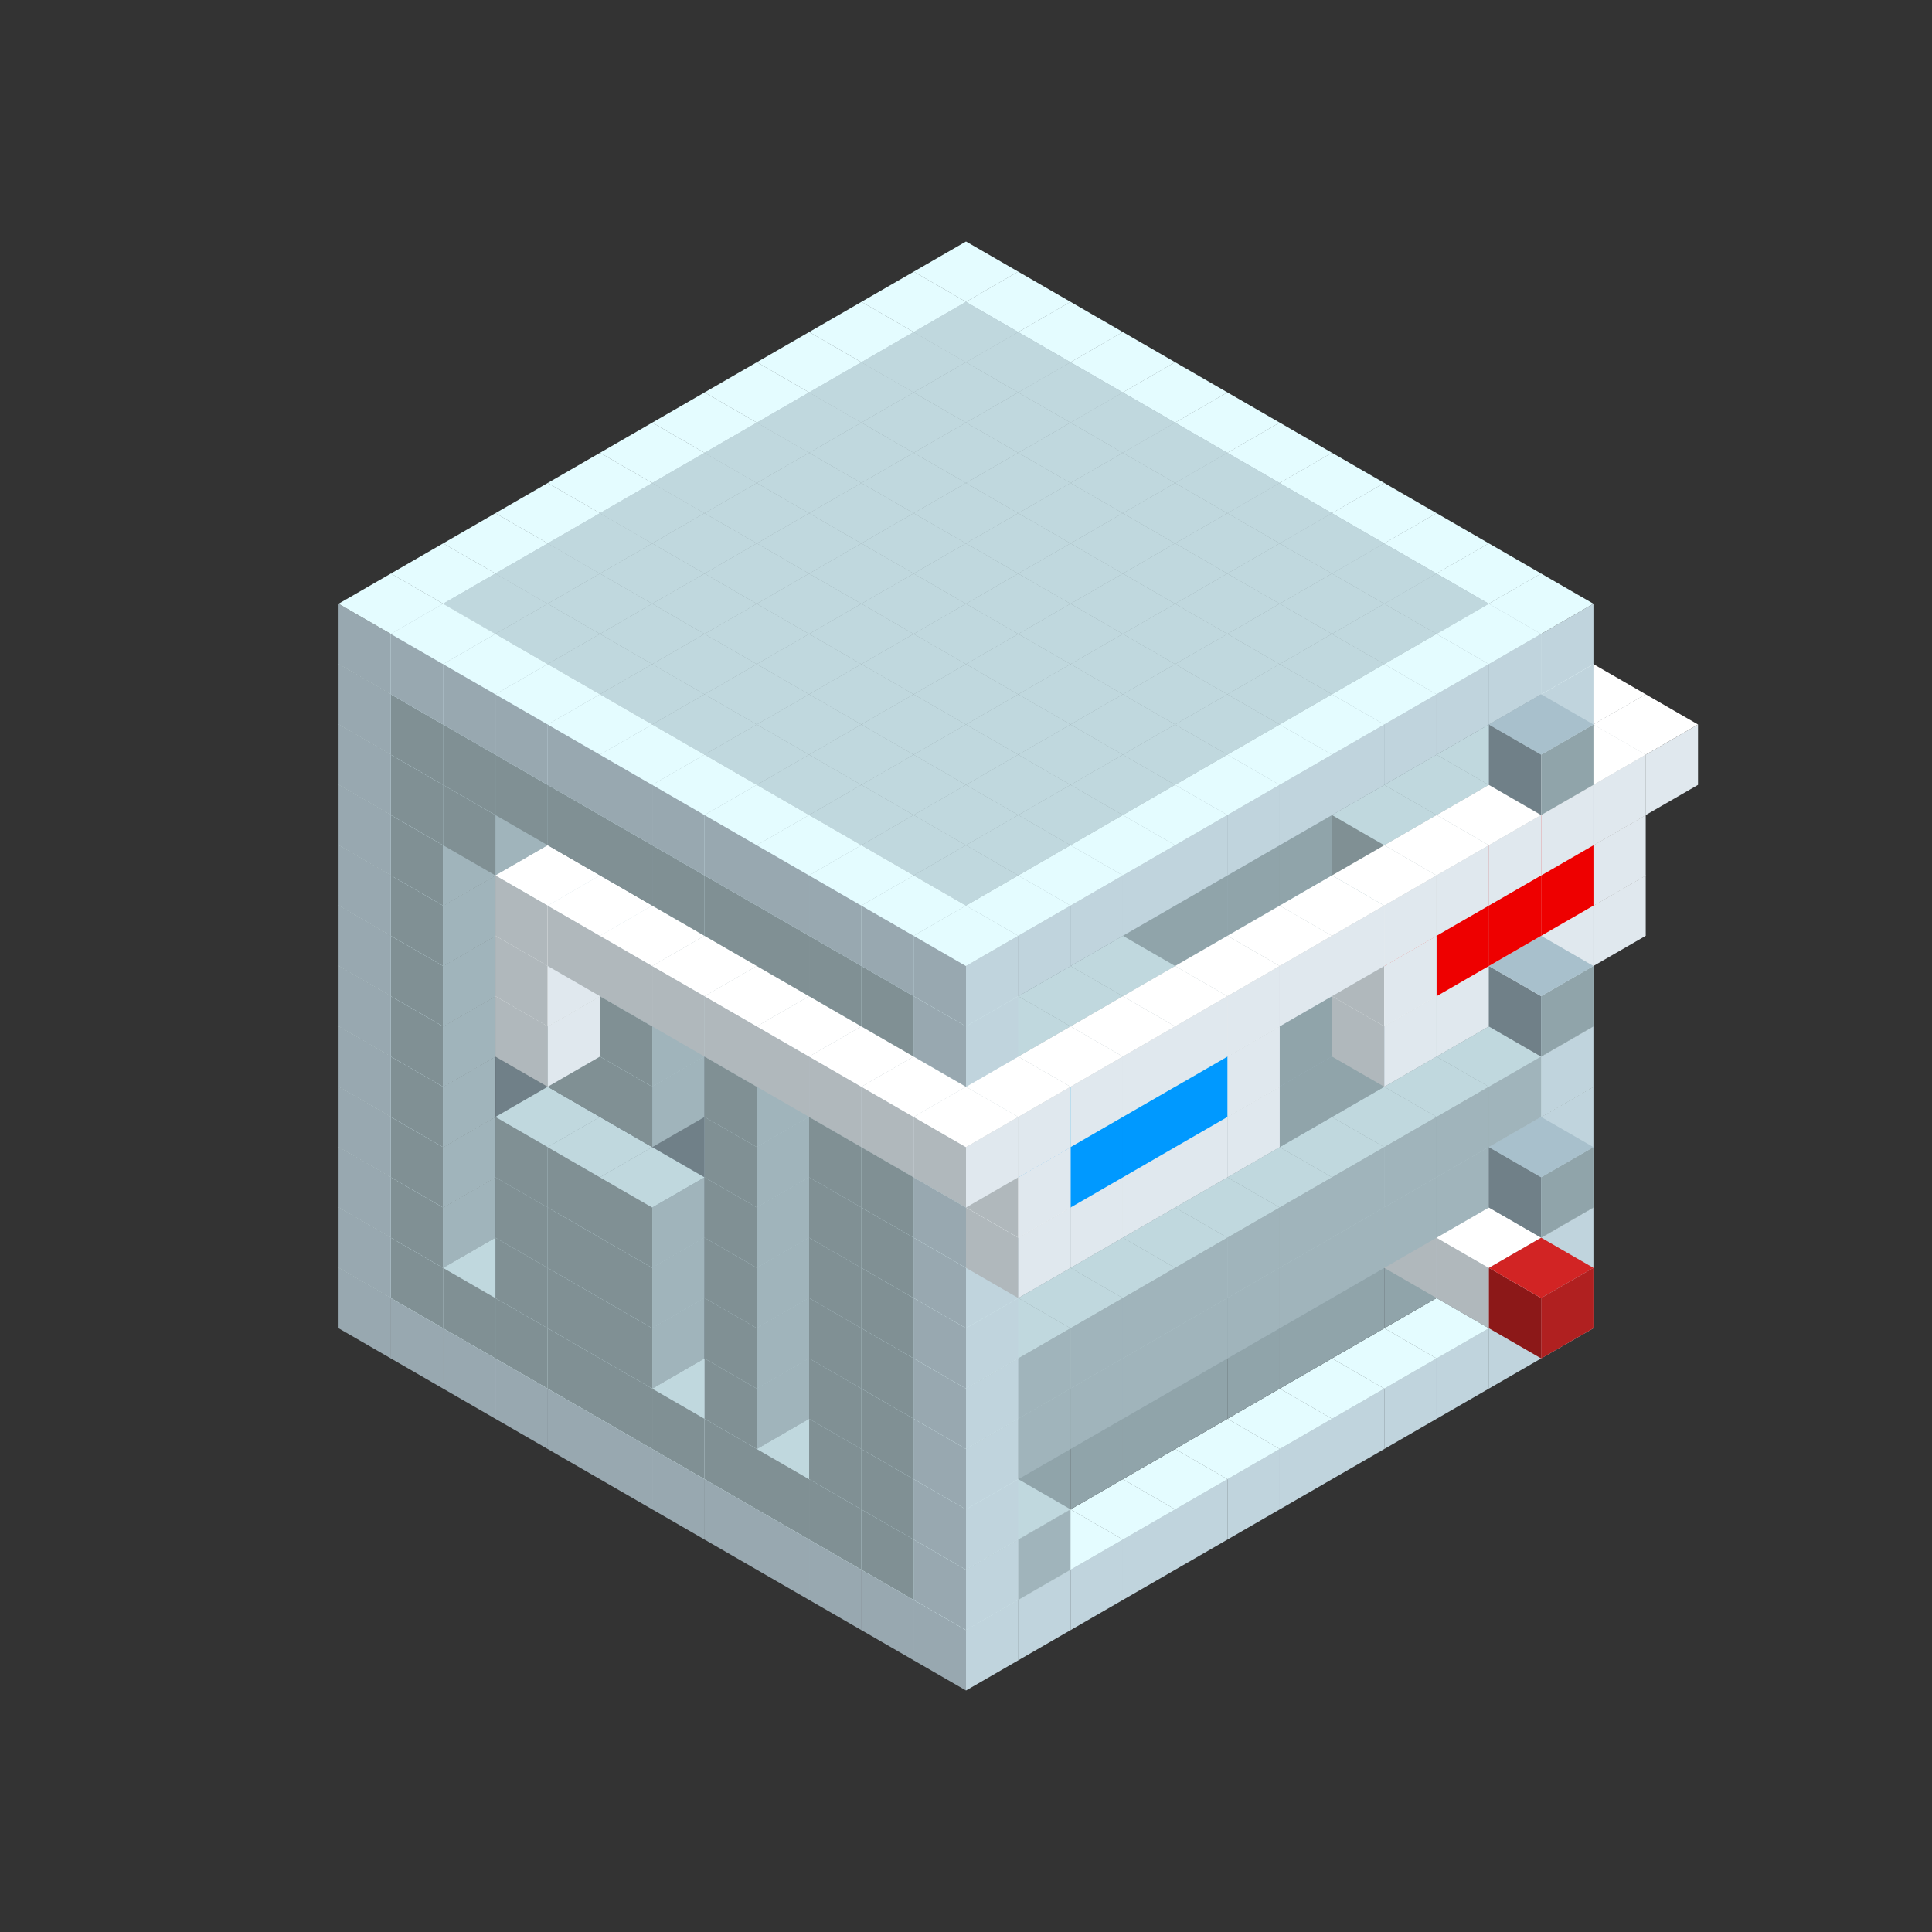 
<svg width='600' height='600' viewBox='4436371 5550000 3200000 3200000' xmlns='http://www.w3.org/2000/svg' xmlns:xlink='http://www.w3.org/1999/xlink'>
<rect x="4436371" y="5550000" width="3200000" height="3200000" fill="#333333" stroke="none"/>
<use xlink:href='#v-0x0000016b-4' transform='translate(983738,3600000)'/>
<use xlink:href='#v-0x0000016b-4' transform='translate(1070341,3650000)'/>
<use xlink:href='#v-0x0000016b-4' transform='translate(1156944,3700000)'/>
<use xlink:href='#v-0x0000016b-4' transform='translate(1243547,3750000)'/>
<use xlink:href='#v-0x0000016b-4' transform='translate(1330150,3800000)'/>
<use xlink:href='#v-0x0000016b-4' transform='translate(1416753,3850000)'/>
<use xlink:href='#v-0x0000016b-4' transform='translate(1503356,3900000)'/>
<use xlink:href='#v-0x0000016b-4' transform='translate(1589959,3950000)'/>
<use xlink:href='#v-0x0000016b-4' transform='translate(1676562,4000000)'/>
<use xlink:href='#v-0x0000016b-4' transform='translate(1763165,4050000)'/>
<use xlink:href='#v-0x0000016b-4' transform='translate(1849768,4100000)'/>
<use xlink:href='#v-0x0000016b-4' transform='translate(2889004,3600000)'/>
<use xlink:href='#v-0x0000016b-4' transform='translate(2802401,3650000)'/>
<use xlink:href='#v-0x0000016b-4' transform='translate(2715798,3700000)'/>
<use xlink:href='#v-0x0000016b-4' transform='translate(2629195,3750000)'/>
<use xlink:href='#v-0x0000016b-4' transform='translate(2542592,3800000)'/>
<use xlink:href='#v-0x0000016b-4' transform='translate(2455989,3850000)'/>
<use xlink:href='#v-0x0000016b-4' transform='translate(2369386,3900000)'/>
<use xlink:href='#v-0x0000016b-4' transform='translate(2282783,3950000)'/>
<use xlink:href='#v-0x0000016b-4' transform='translate(2196180,4000000)'/>
<use xlink:href='#v-0x0000016b-4' transform='translate(2109577,4050000)'/>
<use xlink:href='#v-0x0000016b-4' transform='translate(2022974,4100000)'/>
<use xlink:href='#v-0x0000016b-4' transform='translate(1936371,4150000)'/>
<use xlink:href='#v-0x0000016b-4' transform='translate(983738,3500000)'/>
<use xlink:href='#v-0x0000016b-1' transform='translate(1070341,3550000)'/>
<use xlink:href='#v-0x0000016b-1' transform='translate(1156944,3600000)'/>
<use xlink:href='#v-0x0000016b-1' transform='translate(1243547,3650000)'/>
<use xlink:href='#v-0x0000016b-1' transform='translate(1330150,3700000)'/>
<use xlink:href='#v-0x0000016b-1' transform='translate(1416753,3750000)'/>
<use xlink:href='#v-0x0000016b-1' transform='translate(1503356,3800000)'/>
<use xlink:href='#v-0x0000016b-1' transform='translate(1589959,3850000)'/>
<use xlink:href='#v-0x0000016b-1' transform='translate(1676562,3900000)'/>
<use xlink:href='#v-0x0000016b-1' transform='translate(1763165,3950000)'/>
<use xlink:href='#v-0x0000016b-2' transform='translate(2715798,3500000)'/>
<use xlink:href='#v-0x0000016b-2' transform='translate(2629195,3550000)'/>
<use xlink:href='#v-0x0000016b-2' transform='translate(2542592,3600000)'/>
<use xlink:href='#v-0x0000016b-2' transform='translate(2455989,3650000)'/>
<use xlink:href='#v-0x0000016b-2' transform='translate(2369386,3700000)'/>
<use xlink:href='#v-0x0000016b-2' transform='translate(2282783,3750000)'/>
<use xlink:href='#v-0x0000016b-2' transform='translate(2196180,3800000)'/>
<use xlink:href='#v-0x0000016b-2' transform='translate(2109577,3850000)'/>
<use xlink:href='#v-0x0000016b-2' transform='translate(2022974,3900000)'/>
<use xlink:href='#v-0x0000016b-2' transform='translate(1936371,3950000)'/>
<use xlink:href='#v-0x0000016b-1' transform='translate(1849768,4000000)'/>
<use xlink:href='#v-0x0000016b-4' transform='translate(2889004,3500000)'/>
<use xlink:href='#v-0x0000016b-1' transform='translate(2802401,3550000)'/>
<use xlink:href='#v-0x0000016b-1' transform='translate(2022974,4000000)'/>
<use xlink:href='#v-0x0000016b-4' transform='translate(1936371,4050000)'/>
<use xlink:href='#v-0x0000016b-4' transform='translate(983738,3400000)'/>
<use xlink:href='#v-0x0000016b-1' transform='translate(1070341,3450000)'/>
<use xlink:href='#v-0x0000016b-2' transform='translate(1243547,3450000)'/>
<use xlink:href='#v-0x0000016b-2' transform='translate(1330150,3500000)'/>
<use xlink:href='#v-0x0000016b-1' transform='translate(1243547,3550000)'/>
<use xlink:href='#v-0x0000016b-2' transform='translate(1416753,3550000)'/>
<use xlink:href='#v-0x0000016b-1' transform='translate(1330150,3600000)'/>
<use xlink:href='#v-0x0000016b-2' transform='translate(1503356,3600000)'/>
<use xlink:href='#v-0x0000016b-1' transform='translate(1416753,3650000)'/>
<use xlink:href='#v-0x0000016b-2' transform='translate(1589959,3650000)'/>
<use xlink:href='#v-0x0000016b-2' transform='translate(1676562,3700000)'/>
<use xlink:href='#v-0x0000016b-1' transform='translate(1589959,3750000)'/>
<use xlink:href='#v-0x0000016b-2' transform='translate(1763165,3750000)'/>
<use xlink:href='#v-0x0000016b-2' transform='translate(1849768,3800000)'/>
<use xlink:href='#v-0x0000016b-1' transform='translate(1763165,3850000)'/>
<use xlink:href='#v-0x0000016b-2' transform='translate(2715798,3400000)'/>
<use xlink:href='#v-0x0000016b-5' transform='translate(2629195,3450000)'/>
<use xlink:href='#v-0x0000016b-2' transform='translate(2542592,3500000)'/>
<use xlink:href='#v-0x0000016b-2' transform='translate(2455989,3550000)'/>
<use xlink:href='#v-0x0000016b-2' transform='translate(2369386,3600000)'/>
<use xlink:href='#v-0x0000016b-2' transform='translate(2282783,3650000)'/>
<use xlink:href='#v-0x0000016b-2' transform='translate(2196180,3700000)'/>
<use xlink:href='#v-0x0000016b-2' transform='translate(2109577,3750000)'/>
<use xlink:href='#v-0x0000016b-2' transform='translate(2022974,3800000)'/>
<use xlink:href='#v-0x0000016b-2' transform='translate(1936371,3850000)'/>
<use xlink:href='#v-0x0000016b-1' transform='translate(1849768,3900000)'/>
<use xlink:href='#v-0x0000016b-4' transform='translate(2889004,3400000)'/>
<use xlink:href='#v-0x0000016b-5' transform='translate(2715798,3500000)'/>
<use xlink:href='#v-0x0000016b-4' transform='translate(1936371,3950000)'/>
<use xlink:href='#v-0x0000016b-5' transform='translate(2802401,3550000)'/>
<use xlink:href='#v-0x0000016b-6' transform='translate(2889004,3600000)'/>
<use xlink:href='#v-0x0000016b-4' transform='translate(983738,3300000)'/>
<use xlink:href='#v-0x0000016b-1' transform='translate(1070341,3350000)'/>
<use xlink:href='#v-0x0000016b-2' transform='translate(1243547,3350000)'/>
<use xlink:href='#v-0x0000016b-2' transform='translate(1330150,3400000)'/>
<use xlink:href='#v-0x0000016b-1' transform='translate(1243547,3450000)'/>
<use xlink:href='#v-0x0000016b-2' transform='translate(1416753,3450000)'/>
<use xlink:href='#v-0x0000016b-1' transform='translate(1330150,3500000)'/>
<use xlink:href='#v-0x0000016b-2' transform='translate(1503356,3500000)'/>
<use xlink:href='#v-0x0000016b-1' transform='translate(1416753,3550000)'/>
<use xlink:href='#v-0x0000016b-2' transform='translate(1589959,3550000)'/>
<use xlink:href='#v-0x0000016b-2' transform='translate(1676562,3600000)'/>
<use xlink:href='#v-0x0000016b-1' transform='translate(1589959,3650000)'/>
<use xlink:href='#v-0x0000016b-2' transform='translate(1763165,3650000)'/>
<use xlink:href='#v-0x0000016b-2' transform='translate(1849768,3700000)'/>
<use xlink:href='#v-0x0000016b-1' transform='translate(1763165,3750000)'/>
<use xlink:href='#v-0x0000016b-2' transform='translate(2715798,3300000)'/>
<use xlink:href='#v-0x0000016b-2' transform='translate(2629195,3350000)'/>
<use xlink:href='#v-0x0000016b-2' transform='translate(2542592,3400000)'/>
<use xlink:href='#v-0x0000016b-2' transform='translate(2455989,3450000)'/>
<use xlink:href='#v-0x0000016b-2' transform='translate(2369386,3500000)'/>
<use xlink:href='#v-0x0000016b-2' transform='translate(2282783,3550000)'/>
<use xlink:href='#v-0x0000016b-2' transform='translate(2196180,3600000)'/>
<use xlink:href='#v-0x0000016b-2' transform='translate(2109577,3650000)'/>
<use xlink:href='#v-0x0000016b-2' transform='translate(2022974,3700000)'/>
<use xlink:href='#v-0x0000016b-2' transform='translate(1936371,3750000)'/>
<use xlink:href='#v-0x0000016b-1' transform='translate(1849768,3800000)'/>
<use xlink:href='#v-0x0000016b-4' transform='translate(2889004,3300000)'/>
<use xlink:href='#v-0x0000016b-1' transform='translate(2802401,3350000)'/>
<use xlink:href='#v-0x0000016b-1' transform='translate(2715798,3400000)'/>
<use xlink:href='#v-0x0000016b-1' transform='translate(2629195,3450000)'/>
<use xlink:href='#v-0x0000016b-1' transform='translate(2542592,3500000)'/>
<use xlink:href='#v-0x0000016b-1' transform='translate(2455989,3550000)'/>
<use xlink:href='#v-0x0000016b-1' transform='translate(2369386,3600000)'/>
<use xlink:href='#v-0x0000016b-1' transform='translate(2282783,3650000)'/>
<use xlink:href='#v-0x0000016b-1' transform='translate(2196180,3700000)'/>
<use xlink:href='#v-0x0000016b-1' transform='translate(2109577,3750000)'/>
<use xlink:href='#v-0x0000016b-1' transform='translate(2022974,3800000)'/>
<use xlink:href='#v-0x0000016b-4' transform='translate(1936371,3850000)'/>
<use xlink:href='#v-0x0000016b-4' transform='translate(983738,3200000)'/>
<use xlink:href='#v-0x0000016b-1' transform='translate(1070341,3250000)'/>
<use xlink:href='#v-0x0000016b-2' transform='translate(1243547,3250000)'/>
<use xlink:href='#v-0x0000016b-2' transform='translate(1330150,3300000)'/>
<use xlink:href='#v-0x0000016b-1' transform='translate(1243547,3350000)'/>
<use xlink:href='#v-0x0000016b-2' transform='translate(1416753,3350000)'/>
<use xlink:href='#v-0x0000016b-1' transform='translate(1330150,3400000)'/>
<use xlink:href='#v-0x0000016b-2' transform='translate(1503356,3400000)'/>
<use xlink:href='#v-0x0000016b-1' transform='translate(1416753,3450000)'/>
<use xlink:href='#v-0x0000016b-2' transform='translate(1589959,3450000)'/>
<use xlink:href='#v-0x0000016b-2' transform='translate(1676562,3500000)'/>
<use xlink:href='#v-0x0000016b-1' transform='translate(1589959,3550000)'/>
<use xlink:href='#v-0x0000016b-2' transform='translate(1763165,3550000)'/>
<use xlink:href='#v-0x0000016b-2' transform='translate(1849768,3600000)'/>
<use xlink:href='#v-0x0000016b-1' transform='translate(1763165,3650000)'/>
<use xlink:href='#v-0x0000016b-2' transform='translate(2715798,3200000)'/>
<use xlink:href='#v-0x0000016b-2' transform='translate(2629195,3250000)'/>
<use xlink:href='#v-0x0000016b-2' transform='translate(2542592,3300000)'/>
<use xlink:href='#v-0x0000016b-2' transform='translate(2455989,3350000)'/>
<use xlink:href='#v-0x0000016b-2' transform='translate(2369386,3400000)'/>
<use xlink:href='#v-0x0000016b-2' transform='translate(2282783,3450000)'/>
<use xlink:href='#v-0x0000016b-2' transform='translate(2196180,3500000)'/>
<use xlink:href='#v-0x0000016b-2' transform='translate(2109577,3550000)'/>
<use xlink:href='#v-0x0000016b-2' transform='translate(2022974,3600000)'/>
<use xlink:href='#v-0x0000016b-2' transform='translate(1936371,3650000)'/>
<use xlink:href='#v-0x0000016b-1' transform='translate(1849768,3700000)'/>
<use xlink:href='#v-0x0000016b-4' transform='translate(2889004,3200000)'/>
<use xlink:href='#v-0x0000016b-1' transform='translate(2802401,3250000)'/>
<use xlink:href='#v-0x0000016b-1' transform='translate(2715798,3300000)'/>
<use xlink:href='#v-0x0000016b-1' transform='translate(2629195,3350000)'/>
<use xlink:href='#v-0x0000016b-1' transform='translate(2542592,3400000)'/>
<use xlink:href='#v-0x0000016b-1' transform='translate(2455989,3450000)'/>
<use xlink:href='#v-0x0000016b-1' transform='translate(2369386,3500000)'/>
<use xlink:href='#v-0x0000016b-1' transform='translate(2282783,3550000)'/>
<use xlink:href='#v-0x0000016b-1' transform='translate(2196180,3600000)'/>
<use xlink:href='#v-0x0000016b-1' transform='translate(2109577,3650000)'/>
<use xlink:href='#v-0x0000016b-1' transform='translate(2022974,3700000)'/>
<use xlink:href='#v-0x0000016b-4' transform='translate(1936371,3750000)'/>
<use xlink:href='#v-0x0000016b-7' transform='translate(2889004,3400000)'/>
<use xlink:href='#v-0x0000016b-4' transform='translate(983738,3100000)'/>
<use xlink:href='#v-0x0000016b-1' transform='translate(1070341,3150000)'/>
<use xlink:href='#v-0x0000016b-2' transform='translate(1243547,3150000)'/>
<use xlink:href='#v-0x0000016b-2' transform='translate(1330150,3200000)'/>
<use xlink:href='#v-0x0000016b-2' transform='translate(1416753,3250000)'/>
<use xlink:href='#v-0x0000016b-2' transform='translate(1503356,3300000)'/>
<use xlink:href='#v-0x0000016b-2' transform='translate(1589959,3350000)'/>
<use xlink:href='#v-0x0000016b-2' transform='translate(1676562,3400000)'/>
<use xlink:href='#v-0x0000016b-1' transform='translate(1589959,3450000)'/>
<use xlink:href='#v-0x0000016b-2' transform='translate(1763165,3450000)'/>
<use xlink:href='#v-0x0000016b-2' transform='translate(1849768,3500000)'/>
<use xlink:href='#v-0x0000016b-1' transform='translate(1763165,3550000)'/>
<use xlink:href='#v-0x0000016b-2' transform='translate(2715798,3100000)'/>
<use xlink:href='#v-0x0000016b-2' transform='translate(2629195,3150000)'/>
<use xlink:href='#v-0x0000016b-2' transform='translate(2542592,3200000)'/>
<use xlink:href='#v-0x0000016b-2' transform='translate(2455989,3250000)'/>
<use xlink:href='#v-0x0000016b-2' transform='translate(2369386,3300000)'/>
<use xlink:href='#v-0x0000016b-2' transform='translate(2282783,3350000)'/>
<use xlink:href='#v-0x0000016b-2' transform='translate(2196180,3400000)'/>
<use xlink:href='#v-0x0000016b-2' transform='translate(2109577,3450000)'/>
<use xlink:href='#v-0x0000016b-2' transform='translate(2022974,3500000)'/>
<use xlink:href='#v-0x0000016b-2' transform='translate(1936371,3550000)'/>
<use xlink:href='#v-0x0000016b-1' transform='translate(1849768,3600000)'/>
<use xlink:href='#v-0x0000016b-4' transform='translate(2889004,3100000)'/>
<use xlink:href='#v-0x0000016b-4' transform='translate(1936371,3650000)'/>
<use xlink:href='#v-0x0000016b-4' transform='translate(983738,3000000)'/>
<use xlink:href='#v-0x0000016b-1' transform='translate(1070341,3050000)'/>
<use xlink:href='#v-0x0000016b-2' transform='translate(1243547,3050000)'/>
<use xlink:href='#v-0x0000016b-2' transform='translate(1330150,3100000)'/>
<use xlink:href='#v-0x0000016b-1' transform='translate(1243547,3150000)'/>
<use xlink:href='#v-0x0000016b-2' transform='translate(1416753,3150000)'/>
<use xlink:href='#v-0x0000016b-1' transform='translate(1330150,3200000)'/>
<use xlink:href='#v-0x0000016b-2' transform='translate(1503356,3200000)'/>
<use xlink:href='#v-0x0000016b-1' transform='translate(1416753,3250000)'/>
<use xlink:href='#v-0x0000016b-2' transform='translate(1589959,3250000)'/>
<use xlink:href='#v-0x0000016b-2' transform='translate(1676562,3300000)'/>
<use xlink:href='#v-0x0000016b-1' transform='translate(1589959,3350000)'/>
<use xlink:href='#v-0x0000016b-2' transform='translate(1763165,3350000)'/>
<use xlink:href='#v-0x0000016b-2' transform='translate(1849768,3400000)'/>
<use xlink:href='#v-0x0000016b-1' transform='translate(1763165,3450000)'/>
<use xlink:href='#v-0x0000016b-2' transform='translate(2715798,3000000)'/>
<use xlink:href='#v-0x0000016b-2' transform='translate(2629195,3050000)'/>
<use xlink:href='#v-0x0000016b-2' transform='translate(2542592,3100000)'/>
<use xlink:href='#v-0x0000016b-2' transform='translate(2455989,3150000)'/>
<use xlink:href='#v-0x0000016b-2' transform='translate(2369386,3200000)'/>
<use xlink:href='#v-0x0000016b-2' transform='translate(2282783,3250000)'/>
<use xlink:href='#v-0x0000016b-2' transform='translate(2196180,3300000)'/>
<use xlink:href='#v-0x0000016b-2' transform='translate(2109577,3350000)'/>
<use xlink:href='#v-0x0000016b-2' transform='translate(2022974,3400000)'/>
<use xlink:href='#v-0x0000016b-2' transform='translate(1936371,3450000)'/>
<use xlink:href='#v-0x0000016b-1' transform='translate(1849768,3500000)'/>
<use xlink:href='#v-0x0000016b-4' transform='translate(2889004,3000000)'/>
<use xlink:href='#v-0x0000016b-4' transform='translate(1936371,3550000)'/>
<use xlink:href='#v-0x0000016b-4' transform='translate(983738,2900000)'/>
<use xlink:href='#v-0x0000016b-1' transform='translate(1070341,2950000)'/>
<use xlink:href='#v-0x0000016b-2' transform='translate(1243547,2950000)'/>
<use xlink:href='#v-0x0000016b-2' transform='translate(1330150,3000000)'/>
<use xlink:href='#v-0x0000016b-1' transform='translate(1243547,3050000)'/>
<use xlink:href='#v-0x0000016b-8' transform='translate(2369386,2500000)'/>
<use xlink:href='#v-0x0000016b-2' transform='translate(1416753,3050000)'/>
<use xlink:href='#v-0x0000016b-1' transform='translate(1330150,3100000)'/>
<use xlink:href='#v-0x0000016b-8' transform='translate(1243547,3150000)'/>
<use xlink:href='#v-0x0000016b-2' transform='translate(1503356,3100000)'/>
<use xlink:href='#v-0x0000016b-1' transform='translate(1416753,3150000)'/>
<use xlink:href='#v-0x0000016b-2' transform='translate(1589959,3150000)'/>
<use xlink:href='#v-0x0000016b-2' transform='translate(1676562,3200000)'/>
<use xlink:href='#v-0x0000016b-1' transform='translate(1589959,3250000)'/>
<use xlink:href='#v-0x0000016b-2' transform='translate(1763165,3250000)'/>
<use xlink:href='#v-0x0000016b-2' transform='translate(1849768,3300000)'/>
<use xlink:href='#v-0x0000016b-1' transform='translate(1763165,3350000)'/>
<use xlink:href='#v-0x0000016b-2' transform='translate(2715798,2900000)'/>
<use xlink:href='#v-0x0000016b-2' transform='translate(2629195,2950000)'/>
<use xlink:href='#v-0x0000016b-2' transform='translate(2542592,3000000)'/>
<use xlink:href='#v-0x0000016b-2' transform='translate(2455989,3050000)'/>
<use xlink:href='#v-0x0000016b-2' transform='translate(2369386,3100000)'/>
<use xlink:href='#v-0x0000016b-2' transform='translate(2282783,3150000)'/>
<use xlink:href='#v-0x0000016b-2' transform='translate(2196180,3200000)'/>
<use xlink:href='#v-0x0000016b-2' transform='translate(2109577,3250000)'/>
<use xlink:href='#v-0x0000016b-2' transform='translate(2022974,3300000)'/>
<use xlink:href='#v-0x0000016b-2' transform='translate(1936371,3350000)'/>
<use xlink:href='#v-0x0000016b-1' transform='translate(1849768,3400000)'/>
<use xlink:href='#v-0x0000016b-4' transform='translate(2889004,2900000)'/>
<use xlink:href='#v-0x0000016b-1' transform='translate(2802401,2950000)'/>
<use xlink:href='#v-0x0000016b-1' transform='translate(2715798,3000000)'/>
<use xlink:href='#v-0x0000016b-1' transform='translate(2629195,3050000)'/>
<use xlink:href='#v-0x0000016b-1' transform='translate(2196180,3300000)'/>
<use xlink:href='#v-0x0000016b-1' transform='translate(2109577,3350000)'/>
<use xlink:href='#v-0x0000016b-1' transform='translate(2022974,3400000)'/>
<use xlink:href='#v-0x0000016b-4' transform='translate(1936371,3450000)'/>
<use xlink:href='#v-0x0000016b-8' transform='translate(2975607,2950000)'/>
<use xlink:href='#v-0x0000016b-8' transform='translate(2889004,3000000)'/>
<use xlink:href='#v-0x0000016b-8' transform='translate(2802401,3050000)'/>
<use xlink:href='#v-0x0000016b-8' transform='translate(2715798,3100000)'/>
<use xlink:href='#v-0x0000016b-8' transform='translate(2629195,3150000)'/>
<use xlink:href='#v-0x0000016b-8' transform='translate(2369386,3300000)'/>
<use xlink:href='#v-0x0000016b-8' transform='translate(2282783,3350000)'/>
<use xlink:href='#v-0x0000016b-8' transform='translate(2196180,3400000)'/>
<use xlink:href='#v-0x0000016b-8' transform='translate(2109577,3450000)'/>
<use xlink:href='#v-0x0000016b-8' transform='translate(2022974,3500000)'/>
<use xlink:href='#v-0x0000016b-7' transform='translate(2889004,3100000)'/>
<use xlink:href='#v-0x0000016b-4' transform='translate(983738,2800000)'/>
<use xlink:href='#v-0x0000016b-1' transform='translate(1070341,2850000)'/>
<use xlink:href='#v-0x0000016b-2' transform='translate(1243547,2850000)'/>
<use xlink:href='#v-0x0000016b-2' transform='translate(1330150,2900000)'/>
<use xlink:href='#v-0x0000016b-1' transform='translate(1243547,2950000)'/>
<use xlink:href='#v-0x0000016b-8' transform='translate(2369386,2400000)'/>
<use xlink:href='#v-0x0000016b-2' transform='translate(1416753,2950000)'/>
<use xlink:href='#v-0x0000016b-1' transform='translate(1330150,3000000)'/>
<use xlink:href='#v-0x0000016b-8' transform='translate(1243547,3050000)'/>
<use xlink:href='#v-0x0000016b-2' transform='translate(1503356,3000000)'/>
<use xlink:href='#v-0x0000016b-1' transform='translate(1416753,3050000)'/>
<use xlink:href='#v-0x0000016b-2' transform='translate(1589959,3050000)'/>
<use xlink:href='#v-0x0000016b-2' transform='translate(1676562,3100000)'/>
<use xlink:href='#v-0x0000016b-1' transform='translate(1589959,3150000)'/>
<use xlink:href='#v-0x0000016b-2' transform='translate(1763165,3150000)'/>
<use xlink:href='#v-0x0000016b-2' transform='translate(1849768,3200000)'/>
<use xlink:href='#v-0x0000016b-1' transform='translate(1763165,3250000)'/>
<use xlink:href='#v-0x0000016b-2' transform='translate(2715798,2800000)'/>
<use xlink:href='#v-0x0000016b-2' transform='translate(2629195,2850000)'/>
<use xlink:href='#v-0x0000016b-2' transform='translate(2542592,2900000)'/>
<use xlink:href='#v-0x0000016b-2' transform='translate(2455989,2950000)'/>
<use xlink:href='#v-0x0000016b-2' transform='translate(2369386,3000000)'/>
<use xlink:href='#v-0x0000016b-2' transform='translate(2282783,3050000)'/>
<use xlink:href='#v-0x0000016b-2' transform='translate(2196180,3100000)'/>
<use xlink:href='#v-0x0000016b-2' transform='translate(2109577,3150000)'/>
<use xlink:href='#v-0x0000016b-2' transform='translate(2022974,3200000)'/>
<use xlink:href='#v-0x0000016b-2' transform='translate(1936371,3250000)'/>
<use xlink:href='#v-0x0000016b-1' transform='translate(1849768,3300000)'/>
<use xlink:href='#v-0x0000016b-4' transform='translate(2889004,2800000)'/>
<use xlink:href='#v-0x0000016b-1' transform='translate(2802401,2850000)'/>
<use xlink:href='#v-0x0000016b-3' transform='translate(2715798,2900000)'/>
<use xlink:href='#v-0x0000016b-3' transform='translate(2629195,2950000)'/>
<use xlink:href='#v-0x0000016b-1' transform='translate(2542592,3000000)'/>
<use xlink:href='#v-0x0000016b-1' transform='translate(2282783,3150000)'/>
<use xlink:href='#v-0x0000016b-3' transform='translate(2196180,3200000)'/>
<use xlink:href='#v-0x0000016b-3' transform='translate(2109577,3250000)'/>
<use xlink:href='#v-0x0000016b-1' transform='translate(2022974,3300000)'/>
<use xlink:href='#v-0x0000016b-4' transform='translate(1936371,3350000)'/>
<use xlink:href='#v-0x0000016b-8' transform='translate(2975607,2850000)'/>
<use xlink:href='#v-0x0000016b-10' transform='translate(2889004,2900000)'/>
<use xlink:href='#v-0x0000016b-10' transform='translate(2802401,2950000)'/>
<use xlink:href='#v-0x0000016b-10' transform='translate(2715798,3000000)'/>
<use xlink:href='#v-0x0000016b-8' transform='translate(2629195,3050000)'/>
<use xlink:href='#v-0x0000016b-8' transform='translate(2369386,3200000)'/>
<use xlink:href='#v-0x0000016b-9' transform='translate(2282783,3250000)'/>
<use xlink:href='#v-0x0000016b-9' transform='translate(2196180,3300000)'/>
<use xlink:href='#v-0x0000016b-9' transform='translate(2109577,3350000)'/>
<use xlink:href='#v-0x0000016b-8' transform='translate(2022974,3400000)'/>
<use xlink:href='#v-0x0000016b-4' transform='translate(983738,2700000)'/>
<use xlink:href='#v-0x0000016b-1' transform='translate(1070341,2750000)'/>
<use xlink:href='#v-0x0000016b-2' transform='translate(1243547,2750000)'/>
<use xlink:href='#v-0x0000016b-1' transform='translate(1156944,2800000)'/>
<use xlink:href='#v-0x0000016b-2' transform='translate(1330150,2800000)'/>
<use xlink:href='#v-0x0000016b-8' transform='translate(2369386,2300000)'/>
<use xlink:href='#v-0x0000016b-2' transform='translate(1416753,2850000)'/>
<use xlink:href='#v-0x0000016b-8' transform='translate(1243547,2950000)'/>
<use xlink:href='#v-0x0000016b-8' transform='translate(2455989,2350000)'/>
<use xlink:href='#v-0x0000016b-2' transform='translate(1503356,2900000)'/>
<use xlink:href='#v-0x0000016b-8' transform='translate(1330150,3000000)'/>
<use xlink:href='#v-0x0000016b-8' transform='translate(2542592,2400000)'/>
<use xlink:href='#v-0x0000016b-2' transform='translate(1589959,2950000)'/>
<use xlink:href='#v-0x0000016b-1' transform='translate(1503356,3000000)'/>
<use xlink:href='#v-0x0000016b-8' transform='translate(1416753,3050000)'/>
<use xlink:href='#v-0x0000016b-8' transform='translate(2629195,2450000)'/>
<use xlink:href='#v-0x0000016b-2' transform='translate(1676562,3000000)'/>
<use xlink:href='#v-0x0000016b-1' transform='translate(1589959,3050000)'/>
<use xlink:href='#v-0x0000016b-8' transform='translate(1503356,3100000)'/>
<use xlink:href='#v-0x0000016b-8' transform='translate(2715798,2500000)'/>
<use xlink:href='#v-0x0000016b-2' transform='translate(1763165,3050000)'/>
<use xlink:href='#v-0x0000016b-1' transform='translate(1676562,3100000)'/>
<use xlink:href='#v-0x0000016b-8' transform='translate(1589959,3150000)'/>
<use xlink:href='#v-0x0000016b-8' transform='translate(2802401,2550000)'/>
<use xlink:href='#v-0x0000016b-2' transform='translate(1849768,3100000)'/>
<use xlink:href='#v-0x0000016b-1' transform='translate(1763165,3150000)'/>
<use xlink:href='#v-0x0000016b-8' transform='translate(1676562,3200000)'/>
<use xlink:href='#v-0x0000016b-8' transform='translate(2889004,2600000)'/>
<use xlink:href='#v-0x0000016b-2' transform='translate(2715798,2700000)'/>
<use xlink:href='#v-0x0000016b-2' transform='translate(2629195,2750000)'/>
<use xlink:href='#v-0x0000016b-2' transform='translate(2542592,2800000)'/>
<use xlink:href='#v-0x0000016b-2' transform='translate(2455989,2850000)'/>
<use xlink:href='#v-0x0000016b-2' transform='translate(2369386,2900000)'/>
<use xlink:href='#v-0x0000016b-2' transform='translate(2282783,2950000)'/>
<use xlink:href='#v-0x0000016b-2' transform='translate(2196180,3000000)'/>
<use xlink:href='#v-0x0000016b-2' transform='translate(2109577,3050000)'/>
<use xlink:href='#v-0x0000016b-2' transform='translate(2022974,3100000)'/>
<use xlink:href='#v-0x0000016b-2' transform='translate(1936371,3150000)'/>
<use xlink:href='#v-0x0000016b-1' transform='translate(1849768,3200000)'/>
<use xlink:href='#v-0x0000016b-8' transform='translate(1763165,3250000)'/>
<use xlink:href='#v-0x0000016b-8' transform='translate(2975607,2650000)'/>
<use xlink:href='#v-0x0000016b-4' transform='translate(2889004,2700000)'/>
<use xlink:href='#v-0x0000016b-1' transform='translate(2802401,2750000)'/>
<use xlink:href='#v-0x0000016b-1' transform='translate(2715798,2800000)'/>
<use xlink:href='#v-0x0000016b-1' transform='translate(2629195,2850000)'/>
<use xlink:href='#v-0x0000016b-1' transform='translate(2196180,3100000)'/>
<use xlink:href='#v-0x0000016b-1' transform='translate(2109577,3150000)'/>
<use xlink:href='#v-0x0000016b-1' transform='translate(2022974,3200000)'/>
<use xlink:href='#v-0x0000016b-4' transform='translate(1936371,3250000)'/>
<use xlink:href='#v-0x0000016b-8' transform='translate(1849768,3300000)'/>
<use xlink:href='#v-0x0000016b-8' transform='translate(3062210,2700000)'/>
<use xlink:href='#v-0x0000016b-8' transform='translate(2975607,2750000)'/>
<use xlink:href='#v-0x0000016b-8' transform='translate(2889004,2800000)'/>
<use xlink:href='#v-0x0000016b-8' transform='translate(2802401,2850000)'/>
<use xlink:href='#v-0x0000016b-8' transform='translate(2715798,2900000)'/>
<use xlink:href='#v-0x0000016b-8' transform='translate(2629195,2950000)'/>
<use xlink:href='#v-0x0000016b-8' transform='translate(2542592,3000000)'/>
<use xlink:href='#v-0x0000016b-8' transform='translate(2455989,3050000)'/>
<use xlink:href='#v-0x0000016b-8' transform='translate(2369386,3100000)'/>
<use xlink:href='#v-0x0000016b-8' transform='translate(2282783,3150000)'/>
<use xlink:href='#v-0x0000016b-8' transform='translate(2196180,3200000)'/>
<use xlink:href='#v-0x0000016b-8' transform='translate(2109577,3250000)'/>
<use xlink:href='#v-0x0000016b-8' transform='translate(2022974,3300000)'/>
<use xlink:href='#v-0x0000016b-8' transform='translate(1936371,3350000)'/>
<use xlink:href='#v-0x0000016b-4' transform='translate(983738,2600000)'/>
<use xlink:href='#v-0x0000016b-1' transform='translate(1070341,2650000)'/>
<use xlink:href='#v-0x0000016b-1' transform='translate(1156944,2700000)'/>
<use xlink:href='#v-0x0000016b-1' transform='translate(1243547,2750000)'/>
<use xlink:href='#v-0x0000016b-1' transform='translate(1330150,2800000)'/>
<use xlink:href='#v-0x0000016b-1' transform='translate(1416753,2850000)'/>
<use xlink:href='#v-0x0000016b-1' transform='translate(1503356,2900000)'/>
<use xlink:href='#v-0x0000016b-1' transform='translate(1589959,2950000)'/>
<use xlink:href='#v-0x0000016b-1' transform='translate(1676562,3000000)'/>
<use xlink:href='#v-0x0000016b-1' transform='translate(1763165,3050000)'/>
<use xlink:href='#v-0x0000016b-2' transform='translate(2715798,2600000)'/>
<use xlink:href='#v-0x0000016b-2' transform='translate(2629195,2650000)'/>
<use xlink:href='#v-0x0000016b-2' transform='translate(2542592,2700000)'/>
<use xlink:href='#v-0x0000016b-2' transform='translate(2455989,2750000)'/>
<use xlink:href='#v-0x0000016b-2' transform='translate(2369386,2800000)'/>
<use xlink:href='#v-0x0000016b-2' transform='translate(2282783,2850000)'/>
<use xlink:href='#v-0x0000016b-2' transform='translate(2196180,2900000)'/>
<use xlink:href='#v-0x0000016b-2' transform='translate(2109577,2950000)'/>
<use xlink:href='#v-0x0000016b-2' transform='translate(2022974,3000000)'/>
<use xlink:href='#v-0x0000016b-2' transform='translate(1936371,3050000)'/>
<use xlink:href='#v-0x0000016b-1' transform='translate(1849768,3100000)'/>
<use xlink:href='#v-0x0000016b-4' transform='translate(2889004,2600000)'/>
<use xlink:href='#v-0x0000016b-4' transform='translate(1936371,3150000)'/>
<use xlink:href='#v-0x0000016b-4' transform='translate(1936371,1950000)'/>
<use xlink:href='#v-0x0000016b-4' transform='translate(1849768,2000000)'/>
<use xlink:href='#v-0x0000016b-4' transform='translate(1763165,2050000)'/>
<use xlink:href='#v-0x0000016b-4' transform='translate(1676562,2100000)'/>
<use xlink:href='#v-0x0000016b-4' transform='translate(1589959,2150000)'/>
<use xlink:href='#v-0x0000016b-4' transform='translate(1503356,2200000)'/>
<use xlink:href='#v-0x0000016b-4' transform='translate(1416753,2250000)'/>
<use xlink:href='#v-0x0000016b-4' transform='translate(1330150,2300000)'/>
<use xlink:href='#v-0x0000016b-4' transform='translate(1243547,2350000)'/>
<use xlink:href='#v-0x0000016b-4' transform='translate(1156944,2400000)'/>
<use xlink:href='#v-0x0000016b-4' transform='translate(1070341,2450000)'/>
<use xlink:href='#v-0x0000016b-4' transform='translate(983738,2500000)'/>
<use xlink:href='#v-0x0000016b-4' transform='translate(2022974,2000000)'/>
<use xlink:href='#v-0x0000016b-1' transform='translate(1936371,2050000)'/>
<use xlink:href='#v-0x0000016b-1' transform='translate(1849768,2100000)'/>
<use xlink:href='#v-0x0000016b-1' transform='translate(1763165,2150000)'/>
<use xlink:href='#v-0x0000016b-1' transform='translate(1676562,2200000)'/>
<use xlink:href='#v-0x0000016b-1' transform='translate(1589959,2250000)'/>
<use xlink:href='#v-0x0000016b-1' transform='translate(1503356,2300000)'/>
<use xlink:href='#v-0x0000016b-1' transform='translate(1416753,2350000)'/>
<use xlink:href='#v-0x0000016b-1' transform='translate(1330150,2400000)'/>
<use xlink:href='#v-0x0000016b-1' transform='translate(1243547,2450000)'/>
<use xlink:href='#v-0x0000016b-1' transform='translate(1156944,2500000)'/>
<use xlink:href='#v-0x0000016b-4' transform='translate(1070341,2550000)'/>
<use xlink:href='#v-0x0000016b-4' transform='translate(2109577,2050000)'/>
<use xlink:href='#v-0x0000016b-1' transform='translate(2022974,2100000)'/>
<use xlink:href='#v-0x0000016b-1' transform='translate(1936371,2150000)'/>
<use xlink:href='#v-0x0000016b-1' transform='translate(1849768,2200000)'/>
<use xlink:href='#v-0x0000016b-1' transform='translate(1763165,2250000)'/>
<use xlink:href='#v-0x0000016b-1' transform='translate(1676562,2300000)'/>
<use xlink:href='#v-0x0000016b-1' transform='translate(1589959,2350000)'/>
<use xlink:href='#v-0x0000016b-1' transform='translate(1503356,2400000)'/>
<use xlink:href='#v-0x0000016b-1' transform='translate(1416753,2450000)'/>
<use xlink:href='#v-0x0000016b-1' transform='translate(1330150,2500000)'/>
<use xlink:href='#v-0x0000016b-1' transform='translate(1243547,2550000)'/>
<use xlink:href='#v-0x0000016b-4' transform='translate(1156944,2600000)'/>
<use xlink:href='#v-0x0000016b-4' transform='translate(2196180,2100000)'/>
<use xlink:href='#v-0x0000016b-1' transform='translate(2109577,2150000)'/>
<use xlink:href='#v-0x0000016b-1' transform='translate(2022974,2200000)'/>
<use xlink:href='#v-0x0000016b-1' transform='translate(1936371,2250000)'/>
<use xlink:href='#v-0x0000016b-1' transform='translate(1849768,2300000)'/>
<use xlink:href='#v-0x0000016b-1' transform='translate(1763165,2350000)'/>
<use xlink:href='#v-0x0000016b-1' transform='translate(1676562,2400000)'/>
<use xlink:href='#v-0x0000016b-1' transform='translate(1589959,2450000)'/>
<use xlink:href='#v-0x0000016b-1' transform='translate(1503356,2500000)'/>
<use xlink:href='#v-0x0000016b-1' transform='translate(1416753,2550000)'/>
<use xlink:href='#v-0x0000016b-1' transform='translate(1330150,2600000)'/>
<use xlink:href='#v-0x0000016b-4' transform='translate(1243547,2650000)'/>
<use xlink:href='#v-0x0000016b-4' transform='translate(2282783,2150000)'/>
<use xlink:href='#v-0x0000016b-1' transform='translate(2196180,2200000)'/>
<use xlink:href='#v-0x0000016b-1' transform='translate(2109577,2250000)'/>
<use xlink:href='#v-0x0000016b-1' transform='translate(2022974,2300000)'/>
<use xlink:href='#v-0x0000016b-1' transform='translate(1936371,2350000)'/>
<use xlink:href='#v-0x0000016b-1' transform='translate(1849768,2400000)'/>
<use xlink:href='#v-0x0000016b-1' transform='translate(1763165,2450000)'/>
<use xlink:href='#v-0x0000016b-1' transform='translate(1676562,2500000)'/>
<use xlink:href='#v-0x0000016b-1' transform='translate(1589959,2550000)'/>
<use xlink:href='#v-0x0000016b-1' transform='translate(1503356,2600000)'/>
<use xlink:href='#v-0x0000016b-1' transform='translate(1416753,2650000)'/>
<use xlink:href='#v-0x0000016b-4' transform='translate(1330150,2700000)'/>
<use xlink:href='#v-0x0000016b-4' transform='translate(2369386,2200000)'/>
<use xlink:href='#v-0x0000016b-1' transform='translate(2282783,2250000)'/>
<use xlink:href='#v-0x0000016b-1' transform='translate(2196180,2300000)'/>
<use xlink:href='#v-0x0000016b-1' transform='translate(2109577,2350000)'/>
<use xlink:href='#v-0x0000016b-1' transform='translate(2022974,2400000)'/>
<use xlink:href='#v-0x0000016b-1' transform='translate(1936371,2450000)'/>
<use xlink:href='#v-0x0000016b-1' transform='translate(1849768,2500000)'/>
<use xlink:href='#v-0x0000016b-1' transform='translate(1763165,2550000)'/>
<use xlink:href='#v-0x0000016b-1' transform='translate(1676562,2600000)'/>
<use xlink:href='#v-0x0000016b-1' transform='translate(1589959,2650000)'/>
<use xlink:href='#v-0x0000016b-1' transform='translate(1503356,2700000)'/>
<use xlink:href='#v-0x0000016b-4' transform='translate(1416753,2750000)'/>
<use xlink:href='#v-0x0000016b-4' transform='translate(2455989,2250000)'/>
<use xlink:href='#v-0x0000016b-1' transform='translate(2369386,2300000)'/>
<use xlink:href='#v-0x0000016b-1' transform='translate(2282783,2350000)'/>
<use xlink:href='#v-0x0000016b-1' transform='translate(2196180,2400000)'/>
<use xlink:href='#v-0x0000016b-1' transform='translate(2109577,2450000)'/>
<use xlink:href='#v-0x0000016b-1' transform='translate(2022974,2500000)'/>
<use xlink:href='#v-0x0000016b-1' transform='translate(1936371,2550000)'/>
<use xlink:href='#v-0x0000016b-1' transform='translate(1849768,2600000)'/>
<use xlink:href='#v-0x0000016b-1' transform='translate(1763165,2650000)'/>
<use xlink:href='#v-0x0000016b-1' transform='translate(1676562,2700000)'/>
<use xlink:href='#v-0x0000016b-1' transform='translate(1589959,2750000)'/>
<use xlink:href='#v-0x0000016b-4' transform='translate(1503356,2800000)'/>
<use xlink:href='#v-0x0000016b-4' transform='translate(2542592,2300000)'/>
<use xlink:href='#v-0x0000016b-1' transform='translate(2455989,2350000)'/>
<use xlink:href='#v-0x0000016b-1' transform='translate(2369386,2400000)'/>
<use xlink:href='#v-0x0000016b-1' transform='translate(2282783,2450000)'/>
<use xlink:href='#v-0x0000016b-1' transform='translate(2196180,2500000)'/>
<use xlink:href='#v-0x0000016b-1' transform='translate(2109577,2550000)'/>
<use xlink:href='#v-0x0000016b-1' transform='translate(2022974,2600000)'/>
<use xlink:href='#v-0x0000016b-1' transform='translate(1936371,2650000)'/>
<use xlink:href='#v-0x0000016b-1' transform='translate(1849768,2700000)'/>
<use xlink:href='#v-0x0000016b-1' transform='translate(1763165,2750000)'/>
<use xlink:href='#v-0x0000016b-1' transform='translate(1676562,2800000)'/>
<use xlink:href='#v-0x0000016b-4' transform='translate(1589959,2850000)'/>
<use xlink:href='#v-0x0000016b-4' transform='translate(2629195,2350000)'/>
<use xlink:href='#v-0x0000016b-1' transform='translate(2542592,2400000)'/>
<use xlink:href='#v-0x0000016b-1' transform='translate(2455989,2450000)'/>
<use xlink:href='#v-0x0000016b-1' transform='translate(2369386,2500000)'/>
<use xlink:href='#v-0x0000016b-1' transform='translate(2282783,2550000)'/>
<use xlink:href='#v-0x0000016b-1' transform='translate(2196180,2600000)'/>
<use xlink:href='#v-0x0000016b-1' transform='translate(2109577,2650000)'/>
<use xlink:href='#v-0x0000016b-1' transform='translate(2022974,2700000)'/>
<use xlink:href='#v-0x0000016b-1' transform='translate(1936371,2750000)'/>
<use xlink:href='#v-0x0000016b-1' transform='translate(1849768,2800000)'/>
<use xlink:href='#v-0x0000016b-1' transform='translate(1763165,2850000)'/>
<use xlink:href='#v-0x0000016b-4' transform='translate(1676562,2900000)'/>
<use xlink:href='#v-0x0000016b-4' transform='translate(2715798,2400000)'/>
<use xlink:href='#v-0x0000016b-1' transform='translate(2629195,2450000)'/>
<use xlink:href='#v-0x0000016b-1' transform='translate(2542592,2500000)'/>
<use xlink:href='#v-0x0000016b-1' transform='translate(2455989,2550000)'/>
<use xlink:href='#v-0x0000016b-1' transform='translate(2369386,2600000)'/>
<use xlink:href='#v-0x0000016b-1' transform='translate(2282783,2650000)'/>
<use xlink:href='#v-0x0000016b-1' transform='translate(2196180,2700000)'/>
<use xlink:href='#v-0x0000016b-1' transform='translate(2109577,2750000)'/>
<use xlink:href='#v-0x0000016b-1' transform='translate(2022974,2800000)'/>
<use xlink:href='#v-0x0000016b-1' transform='translate(1936371,2850000)'/>
<use xlink:href='#v-0x0000016b-1' transform='translate(1849768,2900000)'/>
<use xlink:href='#v-0x0000016b-4' transform='translate(1763165,2950000)'/>
<use xlink:href='#v-0x0000016b-4' transform='translate(2802401,2450000)'/>
<use xlink:href='#v-0x0000016b-1' transform='translate(2715798,2500000)'/>
<use xlink:href='#v-0x0000016b-1' transform='translate(2629195,2550000)'/>
<use xlink:href='#v-0x0000016b-1' transform='translate(2542592,2600000)'/>
<use xlink:href='#v-0x0000016b-1' transform='translate(2455989,2650000)'/>
<use xlink:href='#v-0x0000016b-1' transform='translate(2369386,2700000)'/>
<use xlink:href='#v-0x0000016b-1' transform='translate(2282783,2750000)'/>
<use xlink:href='#v-0x0000016b-1' transform='translate(2196180,2800000)'/>
<use xlink:href='#v-0x0000016b-1' transform='translate(2109577,2850000)'/>
<use xlink:href='#v-0x0000016b-1' transform='translate(2022974,2900000)'/>
<use xlink:href='#v-0x0000016b-1' transform='translate(1936371,2950000)'/>
<use xlink:href='#v-0x0000016b-4' transform='translate(1849768,3000000)'/>
<use xlink:href='#v-0x0000016b-4' transform='translate(2889004,2500000)'/>
<use xlink:href='#v-0x0000016b-4' transform='translate(2802401,2550000)'/>
<use xlink:href='#v-0x0000016b-4' transform='translate(2715798,2600000)'/>
<use xlink:href='#v-0x0000016b-4' transform='translate(2629195,2650000)'/>
<use xlink:href='#v-0x0000016b-4' transform='translate(2542592,2700000)'/>
<use xlink:href='#v-0x0000016b-4' transform='translate(2455989,2750000)'/>
<use xlink:href='#v-0x0000016b-4' transform='translate(2369386,2800000)'/>
<use xlink:href='#v-0x0000016b-4' transform='translate(2282783,2850000)'/>
<use xlink:href='#v-0x0000016b-4' transform='translate(2196180,2900000)'/>
<use xlink:href='#v-0x0000016b-4' transform='translate(2109577,2950000)'/>
<use xlink:href='#v-0x0000016b-4' transform='translate(2022974,3000000)'/>
<use xlink:href='#v-0x0000016b-4' transform='translate(1936371,3050000)'/>
<use xlink:href='#v-0x0000016b-7' transform='translate(2889004,2700000)'/>
<defs>
<g id='v-0x0000016b-1'>
<polygon points='4100000,4100000 4100000,4200000 4013397,4150000 4013397,4050000' fill='#809094'/>
<polygon points='4100000,4100000 4100000,4200000 4186602,4150000 4186602,4050000' fill='#a0b4bb'/>
<polygon points='4100000,4100000 4013397,4050000 4100000,4000000 4186602,4050000' fill='#c0d8de'/>
</g>
<g id='v-0x0000016b-2'>
<polygon points='4100000,4100000 4100000,4200000 4013397,4150000 4013397,4050000' fill='#708088'/>
<polygon points='4100000,4100000 4100000,4200000 4186602,4150000 4186602,4050000' fill='#90a4aa'/>
<polygon points='4100000,4100000 4013397,4050000 4100000,4000000 4186602,4050000' fill='#a8c0cc'/>
</g>
<g id='v-0x0000016b-3'>
<polygon points='4100000,4100000 4100000,4200000 4013397,4150000 4013397,4050000' fill='#0098cc'/>
<polygon points='4100000,4100000 4100000,4200000 4186602,4150000 4186602,4050000' fill='#00c0ff'/>
<polygon points='4100000,4100000 4013397,4050000 4100000,4000000 4186602,4050000' fill='#00e4ff'/>
</g>
<g id='v-0x0000016b-4'>
<polygon points='4100000,4100000 4100000,4200000 4013397,4150000 4013397,4050000' fill='#98a8b0'/>
<polygon points='4100000,4100000 4100000,4200000 4186602,4150000 4186602,4050000' fill='#c0d4dd'/>
<polygon points='4100000,4100000 4013397,4050000 4100000,4000000 4186602,4050000' fill='#e4fcff'/>
</g>
<g id='v-0x0000016b-5'>
<polygon points='4100000,4100000 4100000,4200000 4013397,4150000 4013397,4050000' fill='#b0b8bc'/>
<polygon points='4100000,4100000 4100000,4200000 4186602,4150000 4186602,4050000' fill='#e0e8ee'/>
<polygon points='4100000,4100000 4013397,4050000 4100000,4000000 4186602,4050000' fill='#ffffff'/>
</g>
<g id='v-0x0000016b-6'>
<polygon points='4100000,4100000 4100000,4200000 4013397,4150000 4013397,4050000' fill='#8c1818'/>
<polygon points='4100000,4100000 4100000,4200000 4186602,4150000 4186602,4050000' fill='#b02020'/>
<polygon points='4100000,4100000 4013397,4050000 4100000,4000000 4186602,4050000' fill='#d22424'/>
</g>
<g id='v-0x0000016b-7'>
<polygon points='4100000,4100000 4100000,4200000 4013397,4150000 4013397,4050000' fill='#708088'/>
<polygon points='4100000,4100000 4100000,4200000 4186602,4150000 4186602,4050000' fill='#90a4aa'/>
<polygon points='4100000,4100000 4013397,4050000 4100000,4000000 4186602,4050000' fill='#a8c0cc'/>
</g>
<g id='v-0x0000016b-8'>
<polygon points='4100000,4100000 4100000,4200000 4013397,4150000 4013397,4050000' fill='#b0b8bc'/>
<polygon points='4100000,4100000 4100000,4200000 4186602,4150000 4186602,4050000' fill='#e0e8ee'/>
<polygon points='4100000,4100000 4013397,4050000 4100000,4000000 4186602,4050000' fill='#ffffff'/>
</g>
<g id='v-0x0000016b-9'>
<polygon points='4100000,4100000 4100000,4200000 4013397,4150000 4013397,4050000' fill='#0078cc'/>
<polygon points='4100000,4100000 4100000,4200000 4186602,4150000 4186602,4050000' fill='#0099ff'/>
<polygon points='4100000,4100000 4013397,4050000 4100000,4000000 4186602,4050000' fill='#00b4ff'/>
</g>
<g id='v-0x0000016b-10'>
<polygon points='4100000,4100000 4100000,4200000 4013397,4150000 4013397,4050000' fill='#bc0000'/>
<polygon points='4100000,4100000 4100000,4200000 4186602,4150000 4186602,4050000' fill='#ee0000'/>
<polygon points='4100000,4100000 4013397,4050000 4100000,4000000 4186602,4050000' fill='#ff0000'/>
</g>
</defs>
</svg>
